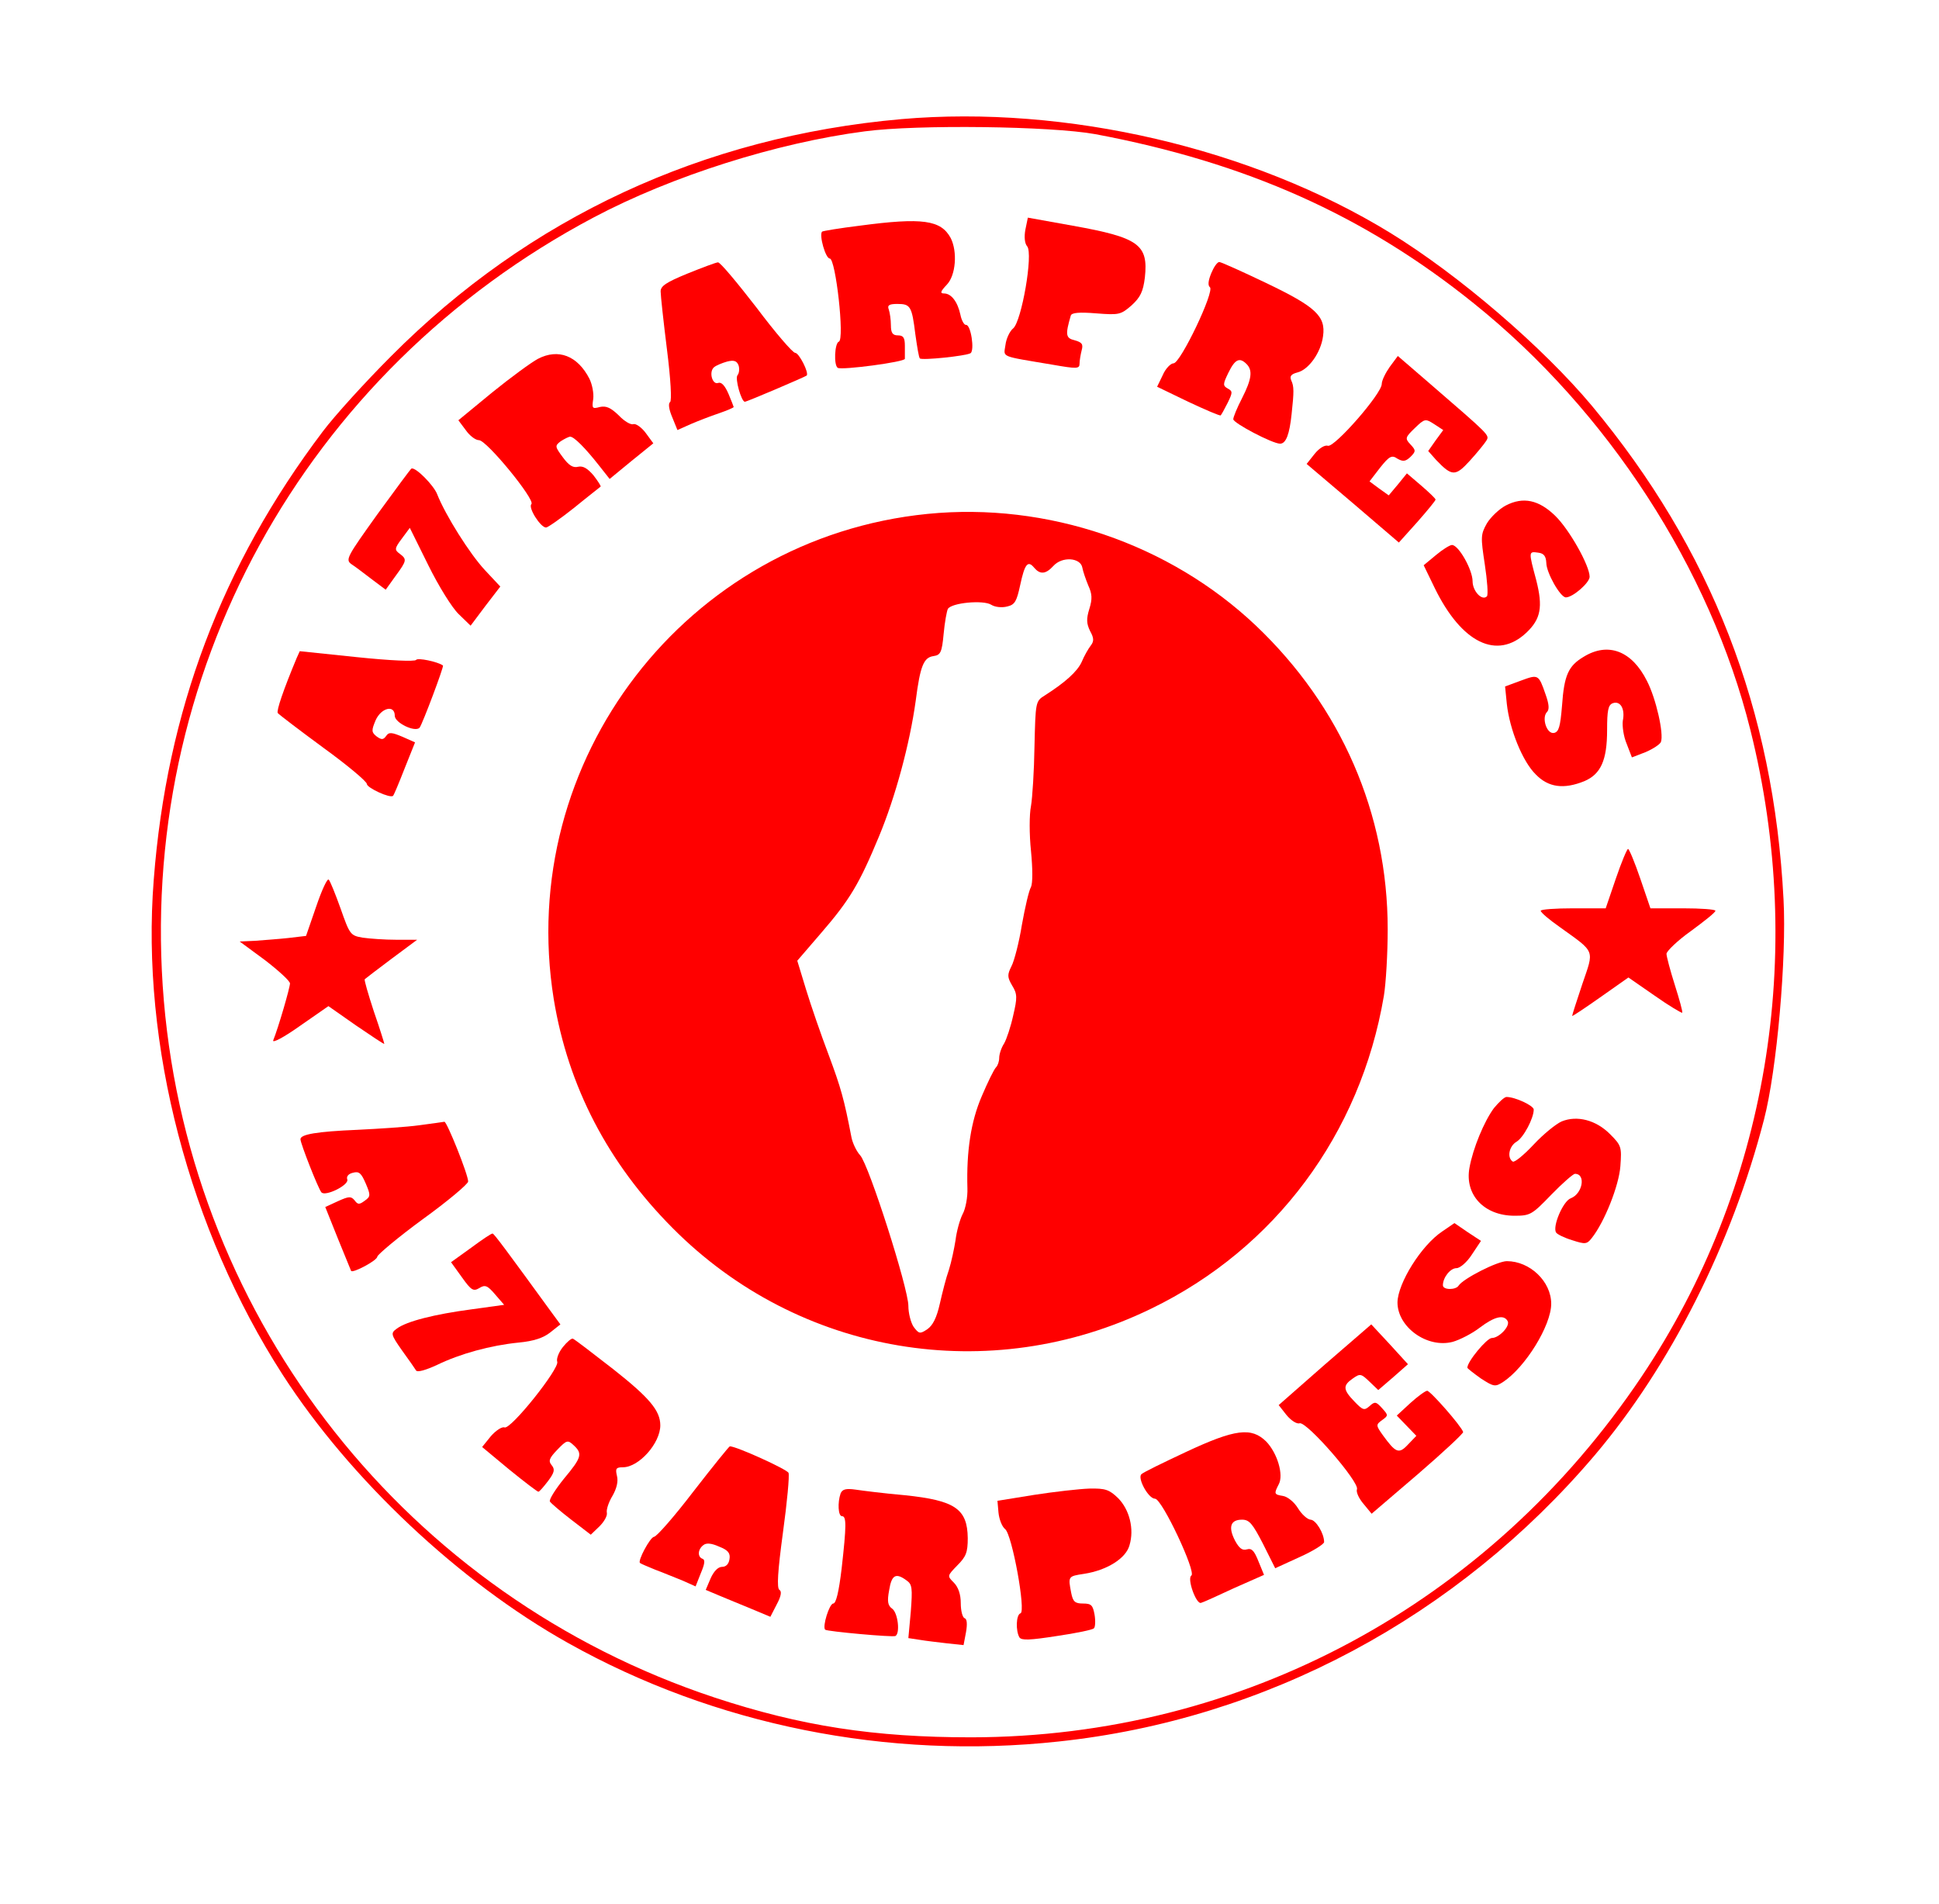 <?xml version="1.0"?>
<svg width="555" height="545" xmlns="http://www.w3.org/2000/svg" xmlns:svg="http://www.w3.org/2000/svg" preserveAspectRatio="xMidYMid meet">
 <g class="layer">
  <title>Layer 1</title>
  <g fill="#000000" id="svg_1" transform="translate(0 545) scale(0.1 -0.1)">
   <path d="m2580,5109c-567,-50 -1066,-282 -1460,-678c-75,-75 -163,-172 -196,-216c-290,-384 -447,-801 -484,-1284c-37,-472 102,-1001 369,-1416c193,-299 506,-594 817,-768c419,-235 915,-335 1404,-282c593,63 1141,356 1535,820c216,255 392,604 484,960c37,142 65,463 56,630c-28,545 -207,1003 -549,1414c-140,167 -379,373 -576,494c-396,243 -929,367 -1400,326zm555,-43c431,-81 770,-232 1083,-484c384,-308 677,-760 792,-1221c161,-644 49,-1314 -311,-1851c-437,-652 -1144,-1032 -1919,-1033c-277,0 -487,32 -735,114c-878,291 -1497,1074 -1576,1994c-79,931 400,1803 1231,2243c223,118 522,213 775,246c150,20 534,15 660,-8z" fill="#ff0000" id="svg_2"/>
   <path d="m2935,4793c-4,-21 -2,-40 5,-48c18,-21 -16,-215 -40,-235c-10,-8 -20,-30 -22,-47c-5,-37 -19,-31 135,-57c69,-12 77,-12 77,3c0,9 3,26 6,38c5,18 1,23 -20,29c-26,6 -27,16 -11,71c3,8 24,10 73,6c65,-5 70,-4 101,23c25,23 33,39 38,80c10,94 -17,114 -207,148l-128,23l-7,-34z" fill="#ff0000" id="svg_3"/>
   <path d="m2461,4804c-57,-7 -105,-15 -108,-17c-9,-10 10,-77 22,-77c17,0 43,-232 26,-238c-12,-4 -15,-68 -3,-75c12,-7 193,17 192,26c0,4 0,21 0,37c0,23 -4,30 -20,30c-15,0 -20,7 -20,29c0,16 -3,36 -6,45c-5,12 1,16 24,16c38,0 42,-6 52,-87c5,-35 10,-67 13,-69c6,-6 132,7 145,15c12,8 1,82 -13,81c-5,-1 -13,13 -16,29c-8,37 -26,61 -47,61c-12,0 -10,6 8,25c26,27 31,95 11,134c-28,51 -80,59 -260,35z" fill="#ff0000" id="svg_4"/>
   <path d="m1968,4667c-61,-25 -78,-36 -77,-52c0,-11 8,-85 18,-165c11,-87 14,-147 9,-151c-6,-4 -3,-22 6,-43l15,-37l38,17c21,9 57,23 81,31c23,8 42,16 42,18c0,1 -7,19 -15,38c-10,23 -20,34 -29,31c-17,-7 -28,32 -12,45c6,5 23,12 37,16c20,5 28,2 33,-11c3,-9 2,-22 -3,-28c-8,-9 11,-76 21,-76c6,0 172,71 177,75c7,8 -22,65 -33,65c-7,0 -57,58 -111,130c-55,71 -104,130 -110,129c-5,0 -45,-15 -87,-32z" fill="#ff0000" id="svg_5"/>
   <path d="m3467,4668c-9,-22 -10,-35 -4,-40c15,-10 -84,-218 -104,-218c-8,0 -23,-15 -31,-34l-16,-33l89,-43c49,-23 91,-41 93,-39c2,2 11,18 20,36c14,29 15,33 0,41c-14,8 -14,12 2,45c19,39 32,45 52,25c18,-18 15,-43 -13,-98c-14,-27 -25,-54 -25,-60c0,-11 112,-70 134,-70c17,0 27,27 33,85c7,64 7,79 -1,96c-5,12 -1,18 18,23c32,8 67,57 73,104c8,57 -21,84 -163,152c-69,33 -129,60 -134,60c-6,0 -16,-15 -23,-32z" fill="#ff0000" id="svg_6"/>
   <path d="m1540,4423c-19,-10 -79,-54 -132,-97l-96,-79l21,-28c11,-16 28,-29 38,-29c22,0 162,-171 150,-183c-10,-10 26,-67 42,-67c5,0 42,26 81,57c39,32 73,58 75,60c2,1 -7,15 -20,32c-17,20 -30,28 -44,25c-15,-4 -27,4 -44,27c-23,31 -23,33 -6,46c11,7 23,13 27,13c11,0 43,-32 83,-83l30,-38l62,51l63,51l-22,30c-12,16 -28,27 -35,25c-7,-3 -26,8 -42,25c-23,22 -36,28 -54,24c-22,-6 -23,-4 -19,23c2,16 -3,42 -11,58c-34,66 -89,87 -147,57z" fill="#ff0000" id="svg_7"/>
   <path d="m3978,4400c-12,-17 -23,-39 -23,-49c0,-28 -135,-182 -154,-177c-9,3 -25,-7 -38,-23l-23,-29l132,-112l132,-113l53,59c29,33 52,61 52,64c0,3 -19,21 -41,40l-41,35l-26,-32l-26,-31l-28,20l-27,20l30,39c27,34 34,37 50,26c16,-9 23,-8 37,5c16,16 16,19 0,36c-16,17 -15,20 13,47c28,27 30,27 55,11l26,-17l-22,-30l-21,-30l23,-26c45,-47 55,-47 96,-2c21,23 42,49 47,57c10,17 13,13 -166,168l-87,75l-23,-31z" fill="#ff0000" id="svg_8"/>
   <path d="m1081,3979c-88,-123 -93,-131 -75,-144c11,-7 37,-27 58,-43l40,-30l28,39c33,45 33,48 12,64c-15,11 -15,15 6,43l23,31l53,-107c29,-59 68,-122 87,-140l34,-33l42,56l43,56l-44,47c-43,46 -113,157 -137,218c-10,25 -60,76 -73,73c-2,0 -45,-59 -97,-130z" fill="#ff0000" id="svg_9"/>
   <path d="m4310,4003c-19,-10 -43,-33 -54,-51c-18,-32 -18,-39 -6,-118c7,-46 10,-87 6,-91c-14,-14 -41,15 -41,43c0,33 -40,104 -59,104c-6,0 -27,-13 -46,-29l-35,-29l32,-66c77,-157 178,-206 262,-127c41,39 48,73 28,151c-22,82 -22,82 6,78c16,-2 22,-10 23,-29c0,-28 40,-99 56,-99c20,0 68,42 68,59c0,32 -58,135 -98,174c-47,46 -92,56 -142,30z" fill="#ff0000" id="svg_10"/>
   <path d="m2655,3979c-691,-69 -1180,-705 -1070,-1389c41,-250 155,-469 340,-655c361,-364 908,-456 1370,-231c355,172 599,500 666,895c6,36 11,122 11,191c0,331 -133,637 -377,869c-248,235 -598,354 -940,320zm443,-154c2,-11 10,-34 17,-51c11,-24 12,-38 3,-67c-9,-29 -8,-42 2,-63c11,-20 12,-29 2,-42c-7,-9 -19,-30 -26,-47c-13,-28 -48,-59 -106,-96c-26,-16 -26,-19 -29,-145c-1,-70 -6,-148 -10,-171c-5,-24 -5,-82 0,-129c5,-52 5,-92 0,-103c-6,-10 -17,-58 -26,-108c-8,-50 -22,-104 -30,-119c-12,-24 -12,-31 2,-55c15,-24 15,-35 3,-86c-7,-32 -19,-68 -26,-80c-8,-12 -14,-31 -14,-41c0,-10 -4,-22 -9,-27c-6,-6 -24,-43 -41,-83c-31,-72 -44,-157 -41,-263c1,-25 -5,-59 -14,-75c-8,-16 -17,-49 -20,-74c-4,-25 -12,-63 -19,-85c-8,-22 -19,-66 -26,-97c-9,-40 -20,-62 -36,-73c-21,-14 -24,-13 -39,7c-8,12 -15,39 -15,60c0,50 -113,404 -138,431c-11,12 -22,36 -25,52c-21,109 -30,141 -65,235c-22,58 -51,142 -65,188l-25,82l68,79c83,96 110,142 166,277c47,113 88,265 105,388c13,101 23,124 51,128c20,3 24,10 29,64c3,33 9,65 12,71c11,18 102,26 124,12c11,-7 31,-9 46,-5c22,5 27,15 37,61c13,61 22,72 40,50c17,-20 33,-19 55,5c25,28 78,24 83,-5z" fill="#ff0000" id="svg_11"/>
   <path d="m849,3566c-38,-91 -58,-150 -54,-157c3,-4 62,-49 130,-99c69,-50 125,-97 125,-104c0,-11 67,-42 75,-34c2,1 17,37 33,78l30,75l-36,16c-31,13 -39,14 -47,2c-8,-11 -13,-11 -27,-1c-15,12 -15,17 -3,46c16,36 55,46 55,13c0,-20 58,-48 71,-34c8,10 70,175 67,178c-15,11 -73,23 -77,16c-4,-5 -74,-2 -170,8l-163,17l-9,-20z" fill="#ff0000" id="svg_12"/>
   <path d="m4533,3570c-44,-26 -56,-53 -62,-140c-5,-60 -9,-75 -23,-78c-21,-4 -36,44 -20,60c7,7 6,22 -4,50c-20,58 -21,58 -70,40l-46,-17l5,-50c8,-73 45,-165 83,-202c36,-37 80,-43 139,-19c47,20 65,60 65,146c0,56 3,72 16,77c22,8 36,-16 29,-50c-2,-15 2,-45 11,-66l15,-39l39,15c21,9 41,22 44,29c9,23 -14,125 -40,175c-43,86 -111,112 -181,69z" fill="#ff0000" id="svg_13"/>
   <path d="m4625,2935l-29,-85l-93,0c-51,0 -93,-3 -93,-7c0,-5 25,-26 55,-47c103,-74 98,-63 64,-163c-16,-48 -29,-88 -29,-91c0,-2 36,22 80,53l81,57l75,-52c41,-29 77,-50 79,-49c2,2 -8,38 -21,79c-13,41 -24,82 -24,90c1,8 32,38 70,65c38,28 70,53 70,58c0,4 -42,7 -93,7l-93,0l-29,85c-16,47 -32,85 -35,85c-3,0 -19,-38 -35,-85z" fill="#ff0000" id="svg_14"/>
   <path d="m905,2855l-29,-84l-51,-6c-27,-3 -70,-6 -95,-8l-44,-2l72,-53c39,-30 72,-60 72,-67c0,-12 -33,-126 -48,-163c-3,-9 31,9 76,41l82,57l80,-56c44,-30 80,-54 80,-52c0,2 -13,44 -30,93c-16,49 -28,90 -26,92c2,2 36,28 76,58l74,55l-60,0c-32,0 -75,3 -96,6c-35,6 -37,9 -63,83c-15,42 -30,79 -34,83c-4,5 -20,-30 -36,-77z" fill="#ff0000" id="svg_15"/>
   <path d="m4276,2278c-28,-38 -60,-115 -70,-171c-14,-77 42,-137 129,-137c45,0 50,3 105,60c32,33 63,60 68,60c32,0 22,-57 -12,-70c-22,-8 -53,-81 -42,-98c3,-5 23,-15 46,-22c37,-12 42,-12 56,6c36,45 78,150 82,206c4,55 3,59 -30,92c-40,40 -94,54 -138,36c-16,-7 -52,-36 -80,-66c-28,-30 -55,-52 -60,-49c-17,11 -11,44 11,57c20,12 49,67 49,92c0,11 -53,36 -78,36c-6,0 -22,-15 -36,-32z" fill="#ff0000" id="svg_16"/>
   <path d="m1200,2229c-36,-5 -115,-10 -176,-13c-118,-5 -164,-13 -164,-27c0,-12 51,-142 60,-152c11,-13 80,21 74,37c-3,8 3,16 16,19c18,5 24,-1 37,-31c14,-33 14,-37 -3,-49c-16,-12 -20,-11 -29,1c-10,12 -16,12 -47,-2l-37,-17l36,-90c20,-49 37,-91 38,-93c5,-7 75,30 75,41c1,6 59,55 130,107c72,52 130,101 130,108c0,20 -61,172 -68,171c-4,-1 -36,-5 -72,-10z" fill="#ff0000" id="svg_17"/>
   <path d="m4128,1925c-60,-40 -127,-148 -128,-203c0,-71 85,-132 158,-113c21,6 56,24 78,41c41,31 68,38 79,19c9,-14 -24,-49 -45,-49c-14,0 -70,-67 -70,-85c0,-2 18,-16 39,-31c37,-24 41,-24 63,-10c64,42 138,162 138,224c0,64 -61,122 -127,122c-27,0 -125,-50 -138,-70c-8,-13 -45,-13 -45,1c0,22 21,49 39,49c10,0 30,17 44,39l26,39l-38,25l-38,26l-35,-24z" fill="#ff0000" id="svg_18"/>
   <path d="m1348,1878l-57,-41l31,-43c27,-38 33,-41 50,-31c16,10 23,8 45,-18l26,-30l-94,-13c-105,-14 -185,-34 -213,-55c-18,-13 -18,-16 15,-63c19,-26 37,-52 40,-57c4,-6 30,2 60,16c66,32 153,56 234,64c42,4 70,13 90,29l29,23l-25,34c-128,176 -165,226 -169,226c-3,1 -31,-18 -62,-41z" fill="#ff0000" id="svg_19"/>
   <path d="m3792,1544l-132,-116l22,-28c13,-16 30,-27 38,-24c21,5 172,-169 164,-189c-3,-8 6,-27 19,-42l23,-28l132,113c73,63 131,117 130,121c-6,18 -94,118 -103,118c-5,0 -27,-16 -48,-35l-39,-36l28,-29l28,-29l-24,-25c-26,-28 -35,-24 -72,27c-20,28 -20,30 -2,43c18,13 18,14 0,34c-17,19 -21,20 -36,6c-15,-13 -19,-12 -43,13c-33,34 -34,46 -5,66c21,15 24,14 48,-9l25,-24l43,37l42,37l-52,57l-53,57l-133,-115z" fill="#ff0000" id="svg_20"/>
   <path d="m1611,1594c-12,-15 -19,-34 -16,-42c7,-19 -133,-195 -151,-188c-7,3 -25,-9 -39,-25l-25,-31l77,-64c43,-35 81,-64 84,-64c3,0 15,14 28,31c18,24 20,33 10,45c-10,12 -7,20 16,44c27,28 30,29 47,13c26,-24 23,-35 -28,-96c-25,-31 -43,-60 -40,-65c3,-5 30,-28 61,-52l56,-43l25,24c13,13 23,30 21,39c-2,8 5,30 16,48c12,21 17,41 13,57c-5,21 -3,25 17,25c46,0 107,69 107,120c0,42 -31,79 -135,161c-59,46 -110,85 -115,87c-4,2 -17,-9 -29,-24z" fill="#ff0000" id="svg_21"/>
   <path d="m3395,1294c-66,-31 -124,-59 -128,-64c-12,-11 20,-70 39,-70c20,0 119,-211 104,-220c-13,-8 14,-84 28,-78c5,1 47,20 94,42l86,38l-16,39c-12,30 -19,38 -33,34c-13,-4 -22,3 -34,25c-20,39 -13,60 20,60c21,0 30,-11 60,-69l35,-70l70,32c38,17 70,37 70,43c0,25 -24,64 -39,64c-9,1 -25,15 -36,33c-11,18 -30,33 -43,35c-25,4 -26,6 -12,33c15,27 -4,90 -36,123c-42,41 -88,36 -229,-30z" fill="#ff0000" id="svg_22"/>
   <path d="m1985,1181c-55,-72 -106,-130 -113,-130c-11,-1 -48,-70 -40,-75c2,-2 21,-10 43,-19c22,-8 57,-23 78,-31l38,-17l15,38c11,26 13,38 5,41c-15,5 -14,27 2,39c8,7 23,6 45,-4c26,-10 33,-19 30,-36c-2,-14 -10,-22 -21,-22c-12,0 -24,-13 -33,-33l-14,-33l38,-16c20,-8 62,-26 92,-38l55,-23l18,35c13,24 15,38 8,42c-8,5 -5,53 10,164c12,87 19,163 16,171c-4,10 -149,76 -168,76c-2,0 -49,-58 -104,-129z" fill="#ff0000" id="svg_23"/>
   <path d="m2406,1175c-9,-26 -7,-65 4,-65c13,0 13,-26 -1,-150c-8,-67 -16,-100 -24,-100c-11,0 -32,-67 -23,-75c6,-5 193,-22 201,-18c14,8 7,66 -9,78c-13,9 -15,21 -9,53c7,44 19,51 50,28c16,-11 17,-22 12,-89l-7,-76l33,-5c17,-3 53,-7 78,-10l47,-5l7,37c4,23 3,38 -4,40c-6,2 -11,21 -11,43c0,25 -7,46 -20,59c-19,19 -19,19 10,49c25,25 30,37 30,78c-1,84 -36,108 -180,123c-58,5 -121,13 -141,16c-28,4 -38,1 -43,-11z" fill="#ff0000" id="svg_24"/>
   <path d="m2960,1171l-105,-17l3,-34c2,-19 10,-40 19,-47c20,-16 60,-236 44,-241c-13,-4 -14,-51 -3,-69c6,-9 30,-8 107,4c55,8 103,18 106,22c4,3 5,21 2,39c-5,27 -9,32 -33,32c-23,0 -29,5 -34,31c-9,47 -9,47 37,54c65,10 120,44 130,82c14,46 0,102 -33,135c-25,24 -36,28 -82,27c-29,-1 -100,-9 -158,-18z" fill="#ff0000" id="svg_25"/>
  </g>
 </g>
</svg>